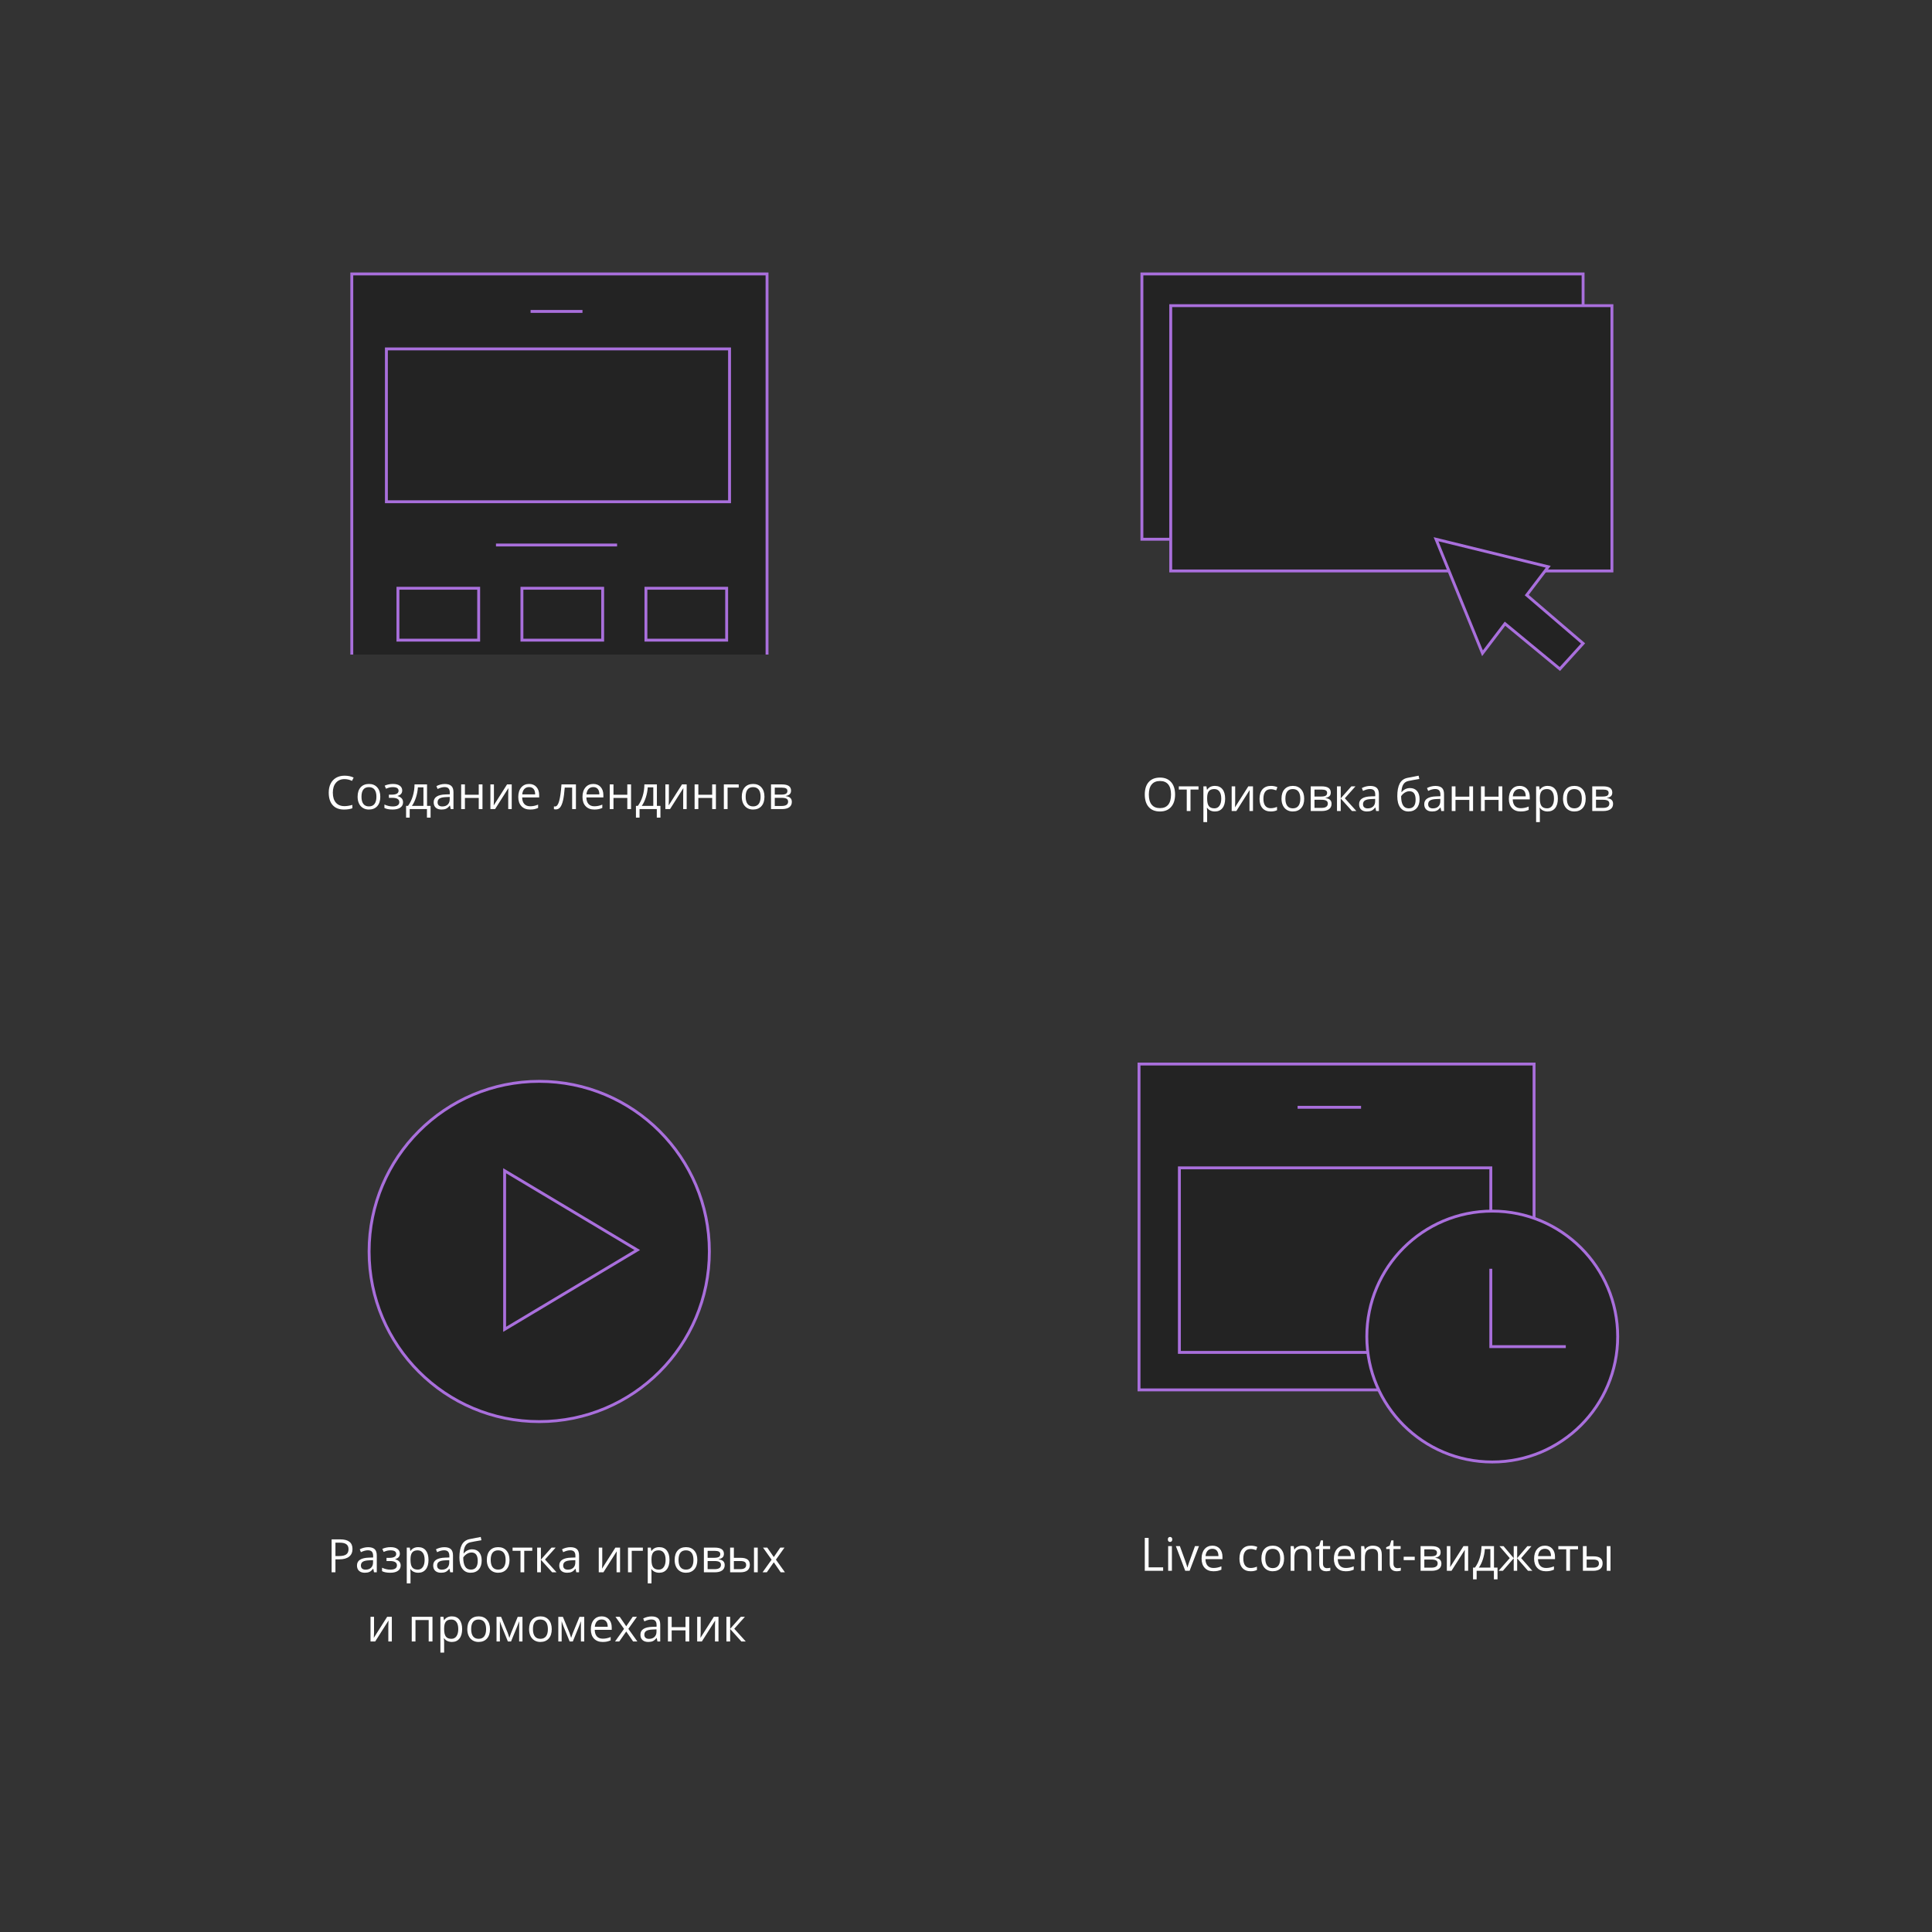 <?xml version="1.0" encoding="UTF-8"?>
<svg width="670px" height="670px" viewBox="0 0 670 670" version="1.1" xmlns="http://www.w3.org/2000/svg" xmlns:xlink="http://www.w3.org/1999/xlink">
    <rect x="0" y="0" width="670" height="670" fill="#333333" stroke="none"/>
    <!-- Generator: Sketch 47.1 (45422) - http://www.bohemiancoding.com/sketch -->
    <title>illustration_5</title>
    <desc>Created with Sketch.</desc>
    <defs></defs>
    <g id="Symbols" stroke="none" stroke-width="1" fill="none" fill-rule="evenodd">
        <g id="illustration_5">
            <g id="Group-4" transform="translate(122, 95)" stroke="#A96FDC">
                <polyline id="Path-23" fill="#232323" points="0 132 0 0 144 0 144 132"></polyline>
                <rect id="Rectangle" fill="#232323" x="12" y="26" width="119" height="53"></rect>
                <rect id="Rectangle-28" fill="#232323" x="102" y="109" width="28" height="18"></rect>
                <path d="M62,13 L80,13" id="Path-24"></path>
                <rect id="Rectangle-28" fill="#232323" x="16" y="109" width="28" height="18"></rect>
                <rect id="Rectangle-28" fill="#232323" x="59" y="109" width="28" height="18"></rect>
                <path d="M50,94 L92,94" id="Path-25" fill="#232323"></path>
            </g>
            <g id="Group-5" transform="translate(396, 95)" stroke="#A96FDC" fill="#232323">
                <rect id="Rectangle-29" x="0" y="0" width="153" height="92"></rect>
                <rect id="Rectangle-29" x="10" y="11" width="153" height="92"></rect>
                <path d="M133.45,111.377 L140.922,101.55 L102,92 L118.114,131.546 L125.917,121.285 L144.953,137 L153,128.137 L133.45,111.377 Z" id="Combined-Shape"></path>
            </g>
            <path d="M119.484,270.188 C118.229,270.188 117.238,270.605 116.512,271.441 C115.785,272.277 115.422,273.422 115.422,274.875 C115.422,276.37 115.772,277.525 116.473,278.34 C117.173,279.155 118.172,279.562 119.469,279.562 C120.266,279.562 121.174,279.419 122.195,279.133 L122.195,280.297 C121.404,280.594 120.427,280.742 119.266,280.742 C117.583,280.742 116.285,280.232 115.371,279.211 C114.457,278.19 114,276.74 114,274.859 C114,273.682 114.22,272.651 114.66,271.766 C115.1,270.88 115.736,270.198 116.566,269.719 C117.397,269.24 118.375,269 119.5,269 C120.698,269 121.745,269.219 122.641,269.656 L122.078,270.797 C121.214,270.391 120.349,270.188 119.484,270.188 Z M131.883,276.297 C131.883,277.693 131.531,278.783 130.828,279.566 C130.125,280.35 129.154,280.742 127.914,280.742 C127.148,280.742 126.469,280.563 125.875,280.203 C125.281,279.844 124.823,279.328 124.5,278.656 C124.177,277.984 124.016,277.198 124.016,276.297 C124.016,274.901 124.365,273.814 125.062,273.035 C125.76,272.257 126.729,271.867 127.969,271.867 C129.167,271.867 130.118,272.266 130.824,273.062 C131.53,273.859 131.883,274.937 131.883,276.297 Z M125.359,276.297 C125.359,277.391 125.578,278.224 126.016,278.797 C126.453,279.37 127.096,279.656 127.945,279.656 C128.794,279.656 129.439,279.371 129.879,278.801 C130.319,278.23 130.539,277.396 130.539,276.297 C130.539,275.208 130.319,274.382 129.879,273.816 C129.439,273.251 128.789,272.969 127.93,272.969 C127.081,272.969 126.44,273.247 126.008,273.805 C125.576,274.362 125.359,275.193 125.359,276.297 Z M135.789,275.578 C137.409,275.578 138.219,275.13 138.219,274.234 C138.219,273.391 137.563,272.969 136.25,272.969 C135.849,272.969 135.484,273.005 135.156,273.078 C134.828,273.151 134.398,273.297 133.867,273.516 L133.406,272.461 C134.292,272.065 135.258,271.867 136.305,271.867 C137.289,271.867 138.065,272.069 138.633,272.473 C139.201,272.876 139.484,273.427 139.484,274.125 C139.484,275.083 138.951,275.711 137.883,276.008 L137.883,276.07 C138.539,276.263 139.018,276.538 139.32,276.895 C139.622,277.251 139.773,277.698 139.773,278.234 C139.773,279.026 139.454,279.642 138.816,280.082 C138.178,280.522 137.297,280.742 136.172,280.742 C134.937,280.742 133.984,280.557 133.312,280.188 L133.312,279 C134.266,279.448 135.229,279.672 136.203,279.672 C136.953,279.672 137.52,279.543 137.902,279.285 C138.285,279.027 138.477,278.656 138.477,278.172 C138.477,277.177 137.667,276.68 136.047,276.68 L134.859,276.68 L134.859,275.578 L135.789,275.578 Z M149.32,283.547 L148.062,283.547 L148.062,280.586 L142.078,280.586 L142.078,283.547 L140.828,283.547 L140.828,279.469 L141.5,279.469 C142.198,278.521 142.745,277.409 143.141,276.133 C143.536,274.857 143.742,273.487 143.758,272.023 L148.094,272.023 L148.094,279.469 L149.32,279.469 L149.32,283.547 Z M146.844,279.469 L146.844,273.047 L144.922,273.047 C144.854,274.203 144.632,275.374 144.254,276.559 C143.876,277.743 143.406,278.714 142.844,279.469 L146.844,279.469 Z M156.297,280.586 L156.039,279.367 L155.977,279.367 C155.549,279.904 155.124,280.267 154.699,280.457 C154.275,280.647 153.745,280.742 153.109,280.742 C152.26,280.742 151.595,280.523 151.113,280.086 C150.632,279.648 150.391,279.026 150.391,278.219 C150.391,276.49 151.773,275.583 154.539,275.5 L155.992,275.453 L155.992,274.922 C155.992,274.25 155.848,273.754 155.559,273.434 C155.27,273.113 154.807,272.953 154.172,272.953 C153.458,272.953 152.651,273.172 151.75,273.609 L151.352,272.617 C151.773,272.388 152.236,272.208 152.738,272.078 C153.241,271.948 153.745,271.883 154.25,271.883 C155.271,271.883 156.027,272.109 156.52,272.562 C157.012,273.016 157.258,273.742 157.258,274.742 L157.258,280.586 L156.297,280.586 Z M153.367,279.672 C154.174,279.672 154.809,279.451 155.27,279.008 C155.73,278.565 155.961,277.945 155.961,277.148 L155.961,276.375 L154.664,276.43 C153.633,276.466 152.889,276.626 152.434,276.91 C151.978,277.194 151.75,277.635 151.75,278.234 C151.75,278.703 151.892,279.06 152.176,279.305 C152.46,279.549 152.857,279.672 153.367,279.672 Z M161.227,272.023 L161.227,275.609 L166.023,275.609 L166.023,272.023 L167.32,272.023 L167.32,280.586 L166.023,280.586 L166.023,276.727 L161.227,276.727 L161.227,280.586 L159.93,280.586 L159.93,272.023 L161.227,272.023 Z M171.289,272.023 L171.289,277.453 L171.234,278.875 L171.211,279.32 L175.844,272.023 L177.461,272.023 L177.461,280.586 L176.25,280.586 L176.25,275.352 L176.273,274.32 L176.312,273.305 L171.688,280.586 L170.07,280.586 L170.07,272.023 L171.289,272.023 Z M183.828,280.742 C182.562,280.742 181.564,280.357 180.832,279.586 C180.1,278.815 179.734,277.745 179.734,276.375 C179.734,274.995 180.074,273.898 180.754,273.086 C181.434,272.273 182.346,271.867 183.492,271.867 C184.565,271.867 185.414,272.22 186.039,272.926 C186.664,273.632 186.977,274.562 186.977,275.719 L186.977,276.539 L181.078,276.539 C181.104,277.544 181.358,278.307 181.84,278.828 C182.322,279.349 183,279.609 183.875,279.609 C184.797,279.609 185.708,279.417 186.609,279.031 L186.609,280.188 C186.151,280.385 185.717,280.527 185.309,280.613 C184.9,280.699 184.406,280.742 183.828,280.742 Z M183.477,272.953 C182.789,272.953 182.241,273.177 181.832,273.625 C181.423,274.073 181.182,274.693 181.109,275.484 L185.586,275.484 C185.586,274.667 185.404,274.04 185.039,273.605 C184.674,273.171 184.154,272.953 183.477,272.953 Z M199.727,280.586 L198.414,280.586 L198.414,273.133 L195.844,273.133 C195.703,274.987 195.508,276.458 195.258,277.547 C195.008,278.635 194.684,279.432 194.285,279.938 C193.887,280.443 193.38,280.695 192.766,280.695 C192.484,280.695 192.26,280.664 192.094,280.602 L192.094,279.641 C192.208,279.672 192.339,279.688 192.484,279.688 C193.083,279.688 193.56,279.055 193.914,277.789 C194.268,276.523 194.536,274.602 194.719,272.023 L199.727,272.023 L199.727,280.586 Z M206.094,280.742 C204.828,280.742 203.829,280.357 203.098,279.586 C202.366,278.815 202,277.745 202,276.375 C202,274.995 202.34,273.898 203.02,273.086 C203.699,272.273 204.612,271.867 205.758,271.867 C206.831,271.867 207.68,272.22 208.305,272.926 C208.93,273.632 209.242,274.562 209.242,275.719 L209.242,276.539 L203.344,276.539 C203.37,277.544 203.624,278.307 204.105,278.828 C204.587,279.349 205.266,279.609 206.141,279.609 C207.063,279.609 207.974,279.417 208.875,279.031 L208.875,280.188 C208.417,280.385 207.983,280.527 207.574,280.613 C207.165,280.699 206.672,280.742 206.094,280.742 Z M205.742,272.953 C205.055,272.953 204.507,273.177 204.098,273.625 C203.689,274.073 203.448,274.693 203.375,275.484 L207.852,275.484 C207.852,274.667 207.669,274.04 207.305,273.605 C206.94,273.171 206.419,272.953 205.742,272.953 Z M212.75,272.023 L212.75,275.609 L217.547,275.609 L217.547,272.023 L218.844,272.023 L218.844,280.586 L217.547,280.586 L217.547,276.727 L212.75,276.727 L212.75,280.586 L211.453,280.586 L211.453,272.023 L212.75,272.023 Z M229.031,283.547 L227.773,283.547 L227.773,280.586 L221.789,280.586 L221.789,283.547 L220.539,283.547 L220.539,279.469 L221.211,279.469 C221.909,278.521 222.456,277.409 222.852,276.133 C223.247,274.857 223.453,273.487 223.469,272.023 L227.805,272.023 L227.805,279.469 L229.031,279.469 L229.031,283.547 Z M226.555,279.469 L226.555,273.047 L224.633,273.047 C224.565,274.203 224.342,275.374 223.965,276.559 C223.587,277.743 223.117,278.714 222.555,279.469 L226.555,279.469 Z M231.961,272.023 L231.961,277.453 L231.906,278.875 L231.883,279.32 L236.516,272.023 L238.133,272.023 L238.133,280.586 L236.922,280.586 L236.922,275.352 L236.945,274.32 L236.984,273.305 L232.359,280.586 L230.742,280.586 L230.742,272.023 L231.961,272.023 Z M242.18,272.023 L242.18,275.609 L246.977,275.609 L246.977,272.023 L248.273,272.023 L248.273,280.586 L246.977,280.586 L246.977,276.727 L242.18,276.727 L242.18,280.586 L240.883,280.586 L240.883,272.023 L242.18,272.023 Z M256.18,273.133 L252.32,273.133 L252.32,280.586 L251.023,280.586 L251.023,272.023 L256.18,272.023 L256.18,273.133 Z M265.109,276.297 C265.109,277.693 264.758,278.783 264.055,279.566 C263.352,280.35 262.38,280.742 261.141,280.742 C260.375,280.742 259.695,280.563 259.102,280.203 C258.508,279.844 258.049,279.328 257.727,278.656 C257.404,277.984 257.242,277.198 257.242,276.297 C257.242,274.901 257.591,273.814 258.289,273.035 C258.987,272.257 259.956,271.867 261.195,271.867 C262.393,271.867 263.345,272.266 264.051,273.062 C264.757,273.859 265.109,274.937 265.109,276.297 Z M258.586,276.297 C258.586,277.391 258.805,278.224 259.242,278.797 C259.68,279.37 260.323,279.656 261.172,279.656 C262.021,279.656 262.665,279.371 263.105,278.801 C263.546,278.23 263.766,277.396 263.766,276.297 C263.766,275.208 263.546,274.382 263.105,273.816 C262.665,273.251 262.016,272.969 261.156,272.969 C260.307,272.969 259.667,273.247 259.234,273.805 C258.802,274.362 258.586,275.193 258.586,276.297 Z M274.328,274.172 C274.328,274.729 274.168,275.152 273.848,275.441 C273.527,275.73 273.078,275.924 272.5,276.023 L272.5,276.094 C273.229,276.193 273.762,276.406 274.098,276.734 C274.434,277.063 274.602,277.516 274.602,278.094 C274.602,278.891 274.309,279.505 273.723,279.938 C273.137,280.37 272.281,280.586 271.156,280.586 L267.383,280.586 L267.383,272.023 L271.141,272.023 C273.266,272.023 274.328,272.74 274.328,274.172 Z M273.305,278.008 C273.305,277.544 273.129,277.207 272.777,276.996 C272.426,276.785 271.844,276.68 271.031,276.68 L268.68,276.68 L268.68,279.5 L271.062,279.5 C272.557,279.5 273.305,279.003 273.305,278.008 Z M273.062,274.297 C273.062,273.88 272.902,273.585 272.582,273.41 C272.262,273.236 271.776,273.148 271.125,273.148 L268.68,273.148 L268.68,275.562 L270.875,275.562 C271.677,275.562 272.242,275.464 272.57,275.266 C272.898,275.068 273.062,274.745 273.062,274.297 Z" id="Создание-лендингов" fill="#FFFFFF"></path>
            <path d="M407.508,275.531 C407.508,277.359 407.046,278.797 406.121,279.844 C405.197,280.891 403.911,281.414 402.266,281.414 C400.583,281.414 399.285,280.9 398.371,279.871 C397.457,278.842 397,277.391 397,275.516 C397,273.656 397.458,272.215 398.375,271.191 C399.292,270.168 400.594,269.656 402.281,269.656 C403.922,269.656 405.203,270.177 406.125,271.219 C407.047,272.26 407.508,273.698 407.508,275.531 Z M398.406,275.531 C398.406,277.078 398.736,278.251 399.395,279.051 C400.053,279.85 401.01,280.25 402.266,280.25 C403.531,280.25 404.487,279.852 405.133,279.055 C405.779,278.258 406.102,277.083 406.102,275.531 C406.102,273.995 405.78,272.829 405.137,272.035 C404.493,271.241 403.542,270.844 402.281,270.844 C401.016,270.844 400.053,271.243 399.395,272.043 C398.736,272.842 398.406,274.005 398.406,275.531 Z M415.633,273.805 L412.852,273.805 L412.852,281.258 L411.555,281.258 L411.555,273.805 L408.805,273.805 L408.805,272.695 L415.633,272.695 L415.633,273.805 Z M421.312,281.414 C420.755,281.414 420.246,281.311 419.785,281.105 C419.324,280.9 418.938,280.583 418.625,280.156 L418.531,280.156 C418.594,280.656 418.625,281.13 418.625,281.578 L418.625,285.102 L417.328,285.102 L417.328,272.695 L418.383,272.695 L418.562,273.867 L418.625,273.867 C418.958,273.398 419.346,273.06 419.789,272.852 C420.232,272.643 420.74,272.539 421.312,272.539 C422.448,272.539 423.324,272.927 423.941,273.703 C424.559,274.479 424.867,275.568 424.867,276.969 C424.867,278.375 424.553,279.467 423.926,280.246 C423.298,281.025 422.427,281.414 421.312,281.414 Z M421.125,273.641 C420.25,273.641 419.617,273.883 419.227,274.367 C418.836,274.852 418.635,275.622 418.625,276.68 L418.625,276.969 C418.625,278.172 418.826,279.033 419.227,279.551 C419.628,280.069 420.271,280.328 421.156,280.328 C421.896,280.328 422.475,280.029 422.895,279.43 C423.314,278.831 423.523,278.005 423.523,276.953 C423.523,275.885 423.314,275.066 422.895,274.496 C422.475,273.926 421.885,273.641 421.125,273.641 Z M428.352,272.695 L428.352,278.125 L428.297,279.547 L428.273,279.992 L432.906,272.695 L434.523,272.695 L434.523,281.258 L433.312,281.258 L433.312,276.023 L433.336,274.992 L433.375,273.977 L428.75,281.258 L427.133,281.258 L427.133,272.695 L428.352,272.695 Z M440.695,281.414 C439.456,281.414 438.496,281.033 437.816,280.27 C437.137,279.507 436.797,278.427 436.797,277.031 C436.797,275.599 437.142,274.492 437.832,273.711 C438.522,272.93 439.505,272.539 440.781,272.539 C441.193,272.539 441.604,272.583 442.016,272.672 C442.427,272.76 442.75,272.865 442.984,272.984 L442.586,274.086 C442.299,273.971 441.987,273.876 441.648,273.801 C441.31,273.725 441.01,273.688 440.75,273.688 C439.01,273.688 438.141,274.797 438.141,277.016 C438.141,278.068 438.353,278.875 438.777,279.438 C439.202,280 439.831,280.281 440.664,280.281 C441.378,280.281 442.109,280.128 442.859,279.82 L442.859,280.969 C442.286,281.266 441.565,281.414 440.695,281.414 Z M452.281,276.969 C452.281,278.365 451.93,279.454 451.227,280.238 C450.523,281.022 449.552,281.414 448.312,281.414 C447.547,281.414 446.867,281.234 446.273,280.875 C445.68,280.516 445.221,280 444.898,279.328 C444.576,278.656 444.414,277.87 444.414,276.969 C444.414,275.573 444.763,274.486 445.461,273.707 C446.159,272.928 447.128,272.539 448.367,272.539 C449.565,272.539 450.517,272.937 451.223,273.734 C451.928,274.531 452.281,275.609 452.281,276.969 Z M445.758,276.969 C445.758,278.063 445.977,278.896 446.414,279.469 C446.852,280.042 447.495,280.328 448.344,280.328 C449.193,280.328 449.837,280.043 450.277,279.473 C450.717,278.902 450.938,278.068 450.938,276.969 C450.938,275.88 450.717,275.053 450.277,274.488 C449.837,273.923 449.188,273.641 448.328,273.641 C447.479,273.641 446.839,273.919 446.406,274.477 C445.974,275.034 445.758,275.865 445.758,276.969 Z M461.5,274.844 C461.5,275.401 461.34,275.824 461.02,276.113 C460.699,276.402 460.25,276.596 459.672,276.695 L459.672,276.766 C460.401,276.865 460.934,277.078 461.27,277.406 C461.605,277.734 461.773,278.187 461.773,278.766 C461.773,279.563 461.48,280.177 460.895,280.609 C460.309,281.042 459.453,281.258 458.328,281.258 L454.555,281.258 L454.555,272.695 L458.312,272.695 C460.438,272.695 461.5,273.411 461.5,274.844 Z M460.477,278.68 C460.477,278.216 460.301,277.879 459.949,277.668 C459.598,277.457 459.016,277.352 458.203,277.352 L455.852,277.352 L455.852,280.172 L458.234,280.172 C459.729,280.172 460.477,279.674 460.477,278.68 Z M460.234,274.969 C460.234,274.552 460.074,274.257 459.754,274.082 C459.434,273.908 458.948,273.82 458.297,273.82 L455.852,273.82 L455.852,276.234 L458.047,276.234 C458.849,276.234 459.414,276.135 459.742,275.938 C460.07,275.74 460.234,275.417 460.234,274.969 Z M468.648,272.695 L470.07,272.695 L466.375,276.828 L470.375,281.258 L468.859,281.258 L464.953,276.922 L464.953,281.258 L463.656,281.258 L463.656,272.695 L464.953,272.695 L464.953,276.859 L468.648,272.695 Z M477.227,281.258 L476.969,280.039 L476.906,280.039 C476.479,280.576 476.053,280.939 475.629,281.129 C475.204,281.319 474.674,281.414 474.039,281.414 C473.19,281.414 472.525,281.195 472.043,280.758 C471.561,280.32 471.32,279.698 471.32,278.891 C471.32,277.161 472.703,276.255 475.469,276.172 L476.922,276.125 L476.922,275.594 C476.922,274.922 476.777,274.426 476.488,274.105 C476.199,273.785 475.737,273.625 475.102,273.625 C474.388,273.625 473.581,273.844 472.68,274.281 L472.281,273.289 C472.703,273.06 473.165,272.88 473.668,272.75 C474.171,272.62 474.674,272.555 475.18,272.555 C476.201,272.555 476.957,272.781 477.449,273.234 C477.941,273.688 478.188,274.414 478.188,275.414 L478.188,281.258 L477.227,281.258 Z M474.297,280.344 C475.104,280.344 475.738,280.122 476.199,279.68 C476.66,279.237 476.891,278.617 476.891,277.82 L476.891,277.047 L475.594,277.102 C474.562,277.138 473.819,277.298 473.363,277.582 C472.908,277.866 472.68,278.307 472.68,278.906 C472.68,279.375 472.822,279.732 473.105,279.977 C473.389,280.221 473.786,280.344 474.297,280.344 Z M484.57,276.125 C484.57,274.25 484.846,272.788 485.398,271.738 C485.951,270.689 486.826,270.034 488.023,269.773 C489.513,269.456 490.826,269.198 491.961,269 L492.203,270.141 C490.396,270.443 489.104,270.682 488.328,270.859 C487.573,271.031 487.007,271.437 486.629,272.078 C486.251,272.719 486.044,273.591 486.008,274.695 L486.102,274.695 C486.424,274.258 486.841,273.914 487.352,273.664 C487.862,273.414 488.396,273.289 488.953,273.289 C490.005,273.289 490.826,273.63 491.414,274.312 C492.003,274.995 492.297,275.94 492.297,277.148 C492.297,278.487 491.956,279.533 491.273,280.285 C490.591,281.038 489.641,281.414 488.422,281.414 C487.219,281.414 486.276,280.953 485.594,280.031 C484.911,279.109 484.57,277.807 484.57,276.125 Z M488.539,280.328 C490.128,280.328 490.922,279.315 490.922,277.289 C490.922,275.357 490.201,274.391 488.758,274.391 C488.362,274.391 487.98,274.473 487.613,274.637 C487.246,274.801 486.91,275.018 486.605,275.289 C486.301,275.56 486.065,275.839 485.898,276.125 C485.898,277.495 486.115,278.538 486.547,279.254 C486.979,279.97 487.643,280.328 488.539,280.328 Z M499.82,281.258 L499.562,280.039 L499.5,280.039 C499.073,280.576 498.647,280.939 498.223,281.129 C497.798,281.319 497.268,281.414 496.633,281.414 C495.784,281.414 495.118,281.195 494.637,280.758 C494.155,280.32 493.914,279.698 493.914,278.891 C493.914,277.161 495.297,276.255 498.062,276.172 L499.516,276.125 L499.516,275.594 C499.516,274.922 499.371,274.426 499.082,274.105 C498.793,273.785 498.331,273.625 497.695,273.625 C496.982,273.625 496.174,273.844 495.273,274.281 L494.875,273.289 C495.297,273.06 495.759,272.88 496.262,272.75 C496.764,272.62 497.268,272.555 497.773,272.555 C498.794,272.555 499.551,272.781 500.043,273.234 C500.535,273.688 500.781,274.414 500.781,275.414 L500.781,281.258 L499.82,281.258 Z M496.891,280.344 C497.698,280.344 498.332,280.122 498.793,279.68 C499.254,279.237 499.484,278.617 499.484,277.82 L499.484,277.047 L498.188,277.102 C497.156,277.138 496.413,277.298 495.957,277.582 C495.501,277.866 495.273,278.307 495.273,278.906 C495.273,279.375 495.415,279.732 495.699,279.977 C495.983,280.221 496.38,280.344 496.891,280.344 Z M504.75,272.695 L504.75,276.281 L509.547,276.281 L509.547,272.695 L510.844,272.695 L510.844,281.258 L509.547,281.258 L509.547,277.398 L504.75,277.398 L504.75,281.258 L503.453,281.258 L503.453,272.695 L504.75,272.695 Z M514.891,272.695 L514.891,276.281 L519.688,276.281 L519.688,272.695 L520.984,272.695 L520.984,281.258 L519.688,281.258 L519.688,277.398 L514.891,277.398 L514.891,281.258 L513.594,281.258 L513.594,272.695 L514.891,272.695 Z M527.352,281.414 C526.086,281.414 525.087,281.029 524.355,280.258 C523.624,279.487 523.258,278.417 523.258,277.047 C523.258,275.667 523.598,274.57 524.277,273.758 C524.957,272.945 525.87,272.539 527.016,272.539 C528.089,272.539 528.937,272.892 529.562,273.598 C530.188,274.303 530.5,275.234 530.5,276.391 L530.5,277.211 L524.602,277.211 C524.628,278.216 524.882,278.979 525.363,279.5 C525.845,280.021 526.523,280.281 527.398,280.281 C528.32,280.281 529.232,280.089 530.133,279.703 L530.133,280.859 C529.674,281.057 529.241,281.199 528.832,281.285 C528.423,281.371 527.93,281.414 527.352,281.414 Z M527,273.625 C526.312,273.625 525.764,273.849 525.355,274.297 C524.947,274.745 524.706,275.365 524.633,276.156 L529.109,276.156 C529.109,275.339 528.927,274.712 528.562,274.277 C528.198,273.842 527.677,273.625 527,273.625 Z M536.695,281.414 C536.138,281.414 535.629,281.311 535.168,281.105 C534.707,280.9 534.32,280.583 534.008,280.156 L533.914,280.156 C533.977,280.656 534.008,281.13 534.008,281.578 L534.008,285.102 L532.711,285.102 L532.711,272.695 L533.766,272.695 L533.945,273.867 L534.008,273.867 C534.341,273.398 534.729,273.06 535.172,272.852 C535.615,272.643 536.122,272.539 536.695,272.539 C537.831,272.539 538.707,272.927 539.324,273.703 C539.941,274.479 540.25,275.568 540.25,276.969 C540.25,278.375 539.936,279.467 539.309,280.246 C538.681,281.025 537.81,281.414 536.695,281.414 Z M536.508,273.641 C535.633,273.641 535,273.883 534.609,274.367 C534.219,274.852 534.018,275.622 534.008,276.68 L534.008,276.969 C534.008,278.172 534.208,279.033 534.609,279.551 C535.01,280.069 535.654,280.328 536.539,280.328 C537.279,280.328 537.858,280.029 538.277,279.43 C538.697,278.831 538.906,278.005 538.906,276.953 C538.906,275.885 538.697,275.066 538.277,274.496 C537.858,273.926 537.268,273.641 536.508,273.641 Z M549.906,276.969 C549.906,278.365 549.555,279.454 548.852,280.238 C548.148,281.022 547.177,281.414 545.938,281.414 C545.172,281.414 544.492,281.234 543.898,280.875 C543.305,280.516 542.846,280 542.523,279.328 C542.201,278.656 542.039,277.87 542.039,276.969 C542.039,275.573 542.388,274.486 543.086,273.707 C543.784,272.928 544.753,272.539 545.992,272.539 C547.19,272.539 548.142,272.937 548.848,273.734 C549.553,274.531 549.906,275.609 549.906,276.969 Z M543.383,276.969 C543.383,278.063 543.602,278.896 544.039,279.469 C544.477,280.042 545.12,280.328 545.969,280.328 C546.818,280.328 547.462,280.043 547.902,279.473 C548.342,278.902 548.562,278.068 548.562,276.969 C548.562,275.88 548.342,275.053 547.902,274.488 C547.462,273.923 546.813,273.641 545.953,273.641 C545.104,273.641 544.464,273.919 544.031,274.477 C543.599,275.034 543.383,275.865 543.383,276.969 Z M559.125,274.844 C559.125,275.401 558.965,275.824 558.645,276.113 C558.324,276.402 557.875,276.596 557.297,276.695 L557.297,276.766 C558.026,276.865 558.559,277.078 558.895,277.406 C559.23,277.734 559.398,278.187 559.398,278.766 C559.398,279.563 559.105,280.177 558.52,280.609 C557.934,281.042 557.078,281.258 555.953,281.258 L552.18,281.258 L552.18,272.695 L555.938,272.695 C558.063,272.695 559.125,273.411 559.125,274.844 Z M558.102,278.68 C558.102,278.216 557.926,277.879 557.574,277.668 C557.223,277.457 556.641,277.352 555.828,277.352 L553.477,277.352 L553.477,280.172 L555.859,280.172 C557.354,280.172 558.102,279.674 558.102,278.68 Z M557.859,274.969 C557.859,274.552 557.699,274.257 557.379,274.082 C557.059,273.908 556.573,273.82 555.922,273.82 L553.477,273.82 L553.477,276.234 L555.672,276.234 C556.474,276.234 557.039,276.135 557.367,275.938 C557.695,275.74 557.859,275.417 557.859,274.969 Z" id="Отрисовка-баннеров" fill="#FFFFFF"></path>
            <path d="M122.242,537.164 C122.242,538.32 121.848,539.21 121.059,539.832 C120.27,540.454 119.141,540.766 117.672,540.766 L116.328,540.766 L116.328,545.258 L115,545.258 L115,533.836 L117.961,533.836 C120.815,533.836 122.242,534.945 122.242,537.164 Z M116.328,539.625 L117.523,539.625 C118.701,539.625 119.552,539.435 120.078,539.055 C120.604,538.674 120.867,538.065 120.867,537.227 C120.867,536.471 120.62,535.909 120.125,535.539 C119.63,535.169 118.859,534.984 117.812,534.984 L116.328,534.984 L116.328,539.625 Z M129.703,545.258 L129.445,544.039 L129.383,544.039 C128.956,544.576 128.53,544.939 128.105,545.129 C127.681,545.319 127.151,545.414 126.516,545.414 C125.667,545.414 125.001,545.195 124.52,544.758 C124.038,544.32 123.797,543.698 123.797,542.891 C123.797,541.161 125.18,540.255 127.945,540.172 L129.398,540.125 L129.398,539.594 C129.398,538.922 129.254,538.426 128.965,538.105 C128.676,537.785 128.214,537.625 127.578,537.625 C126.865,537.625 126.057,537.844 125.156,538.281 L124.758,537.289 C125.18,537.06 125.642,536.88 126.145,536.75 C126.647,536.62 127.151,536.555 127.656,536.555 C128.677,536.555 129.434,536.781 129.926,537.234 C130.418,537.688 130.664,538.414 130.664,539.414 L130.664,545.258 L129.703,545.258 Z M126.773,544.344 C127.581,544.344 128.215,544.122 128.676,543.68 C129.137,543.237 129.367,542.617 129.367,541.82 L129.367,541.047 L128.07,541.102 C127.039,541.138 126.296,541.298 125.84,541.582 C125.384,541.866 125.156,542.307 125.156,542.906 C125.156,543.375 125.298,543.732 125.582,543.977 C125.866,544.221 126.263,544.344 126.773,544.344 Z M134.969,540.25 C136.589,540.25 137.398,539.802 137.398,538.906 C137.398,538.062 136.742,537.641 135.43,537.641 C135.029,537.641 134.664,537.677 134.336,537.75 C134.008,537.823 133.578,537.969 133.047,538.188 L132.586,537.133 C133.471,536.737 134.437,536.539 135.484,536.539 C136.469,536.539 137.245,536.741 137.812,537.145 C138.38,537.548 138.664,538.099 138.664,538.797 C138.664,539.755 138.13,540.383 137.062,540.68 L137.062,540.742 C137.719,540.935 138.198,541.21 138.5,541.566 C138.802,541.923 138.953,542.37 138.953,542.906 C138.953,543.698 138.634,544.314 137.996,544.754 C137.358,545.194 136.477,545.414 135.352,545.414 C134.117,545.414 133.164,545.229 132.492,544.859 L132.492,543.672 C133.445,544.12 134.409,544.344 135.383,544.344 C136.133,544.344 136.699,544.215 137.082,543.957 C137.465,543.699 137.656,543.328 137.656,542.844 C137.656,541.849 136.846,541.352 135.227,541.352 L134.039,541.352 L134.039,540.25 L134.969,540.25 Z M145.047,545.414 C144.49,545.414 143.98,545.311 143.52,545.105 C143.059,544.9 142.672,544.583 142.359,544.156 L142.266,544.156 C142.328,544.656 142.359,545.13 142.359,545.578 L142.359,549.102 L141.062,549.102 L141.062,536.695 L142.117,536.695 L142.297,537.867 L142.359,537.867 C142.693,537.398 143.081,537.06 143.523,536.852 C143.966,536.643 144.474,536.539 145.047,536.539 C146.182,536.539 147.059,536.927 147.676,537.703 C148.293,538.479 148.602,539.568 148.602,540.969 C148.602,542.375 148.288,543.467 147.66,544.246 C147.033,545.025 146.161,545.414 145.047,545.414 Z M144.859,537.641 C143.984,537.641 143.352,537.883 142.961,538.367 C142.57,538.852 142.37,539.622 142.359,540.68 L142.359,540.969 C142.359,542.172 142.56,543.033 142.961,543.551 C143.362,544.069 144.005,544.328 144.891,544.328 C145.63,544.328 146.21,544.029 146.629,543.43 C147.048,542.831 147.258,542.005 147.258,540.953 C147.258,539.885 147.048,539.066 146.629,538.496 C146.21,537.926 145.62,537.641 144.859,537.641 Z M156.133,545.258 L155.875,544.039 L155.812,544.039 C155.385,544.576 154.96,544.939 154.535,545.129 C154.111,545.319 153.581,545.414 152.945,545.414 C152.096,545.414 151.431,545.195 150.949,544.758 C150.467,544.32 150.227,543.698 150.227,542.891 C150.227,541.161 151.609,540.255 154.375,540.172 L155.828,540.125 L155.828,539.594 C155.828,538.922 155.684,538.426 155.395,538.105 C155.105,537.785 154.643,537.625 154.008,537.625 C153.294,537.625 152.487,537.844 151.586,538.281 L151.188,537.289 C151.609,537.06 152.072,536.88 152.574,536.75 C153.077,536.62 153.581,536.555 154.086,536.555 C155.107,536.555 155.863,536.781 156.355,537.234 C156.848,537.688 157.094,538.414 157.094,539.414 L157.094,545.258 L156.133,545.258 Z M153.203,544.344 C154.01,544.344 154.645,544.122 155.105,543.68 C155.566,543.237 155.797,542.617 155.797,541.82 L155.797,541.047 L154.5,541.102 C153.469,541.138 152.725,541.298 152.27,541.582 C151.814,541.866 151.586,542.307 151.586,542.906 C151.586,543.375 151.728,543.732 152.012,543.977 C152.296,544.221 152.693,544.344 153.203,544.344 Z M159.32,540.125 C159.32,538.25 159.596,536.788 160.148,535.738 C160.701,534.689 161.576,534.034 162.773,533.773 C164.263,533.456 165.576,533.198 166.711,533 L166.953,534.141 C165.146,534.443 163.854,534.682 163.078,534.859 C162.323,535.031 161.757,535.437 161.379,536.078 C161.001,536.719 160.794,537.591 160.758,538.695 L160.852,538.695 C161.174,538.258 161.591,537.914 162.102,537.664 C162.612,537.414 163.146,537.289 163.703,537.289 C164.755,537.289 165.576,537.63 166.164,538.312 C166.753,538.995 167.047,539.94 167.047,541.148 C167.047,542.487 166.706,543.533 166.023,544.285 C165.341,545.038 164.391,545.414 163.172,545.414 C161.969,545.414 161.026,544.953 160.344,544.031 C159.661,543.109 159.32,541.807 159.32,540.125 Z M163.289,544.328 C164.878,544.328 165.672,543.315 165.672,541.289 C165.672,539.357 164.951,538.391 163.508,538.391 C163.112,538.391 162.73,538.473 162.363,538.637 C161.996,538.801 161.66,539.018 161.355,539.289 C161.051,539.56 160.815,539.839 160.648,540.125 C160.648,541.495 160.865,542.538 161.297,543.254 C161.729,543.97 162.393,544.328 163.289,544.328 Z M176.695,540.969 C176.695,542.365 176.344,543.454 175.641,544.238 C174.937,545.022 173.966,545.414 172.727,545.414 C171.961,545.414 171.281,545.234 170.688,544.875 C170.094,544.516 169.635,544 169.312,543.328 C168.99,542.656 168.828,541.87 168.828,540.969 C168.828,539.573 169.177,538.486 169.875,537.707 C170.573,536.928 171.542,536.539 172.781,536.539 C173.979,536.539 174.931,536.937 175.637,537.734 C176.342,538.531 176.695,539.609 176.695,540.969 Z M170.172,540.969 C170.172,542.063 170.391,542.896 170.828,543.469 C171.266,544.042 171.909,544.328 172.758,544.328 C173.607,544.328 174.251,544.043 174.691,543.473 C175.132,542.902 175.352,542.068 175.352,540.969 C175.352,539.88 175.132,539.053 174.691,538.488 C174.251,537.923 173.602,537.641 172.742,537.641 C171.893,537.641 171.253,537.919 170.82,538.477 C170.388,539.034 170.172,539.865 170.172,540.969 Z M184.586,537.805 L181.805,537.805 L181.805,545.258 L180.508,545.258 L180.508,537.805 L177.758,537.805 L177.758,536.695 L184.586,536.695 L184.586,537.805 Z M191.273,536.695 L192.695,536.695 L189,540.828 L193,545.258 L191.484,545.258 L187.578,540.922 L187.578,545.258 L186.281,545.258 L186.281,536.695 L187.578,536.695 L187.578,540.859 L191.273,536.695 Z M199.852,545.258 L199.594,544.039 L199.531,544.039 C199.104,544.576 198.678,544.939 198.254,545.129 C197.829,545.319 197.299,545.414 196.664,545.414 C195.815,545.414 195.15,545.195 194.668,544.758 C194.186,544.32 193.945,543.698 193.945,542.891 C193.945,541.161 195.328,540.255 198.094,540.172 L199.547,540.125 L199.547,539.594 C199.547,538.922 199.402,538.426 199.113,538.105 C198.824,537.785 198.362,537.625 197.727,537.625 C197.013,537.625 196.206,537.844 195.305,538.281 L194.906,537.289 C195.328,537.06 195.79,536.88 196.293,536.75 C196.796,536.62 197.299,536.555 197.805,536.555 C198.826,536.555 199.582,536.781 200.074,537.234 C200.566,537.688 200.812,538.414 200.812,539.414 L200.812,545.258 L199.852,545.258 Z M196.922,544.344 C197.729,544.344 198.363,544.122 198.824,543.68 C199.285,543.237 199.516,542.617 199.516,541.82 L199.516,541.047 L198.219,541.102 C197.187,541.138 196.444,541.298 195.988,541.582 C195.533,541.866 195.305,542.307 195.305,542.906 C195.305,543.375 195.447,543.732 195.73,543.977 C196.014,544.221 196.411,544.344 196.922,544.344 Z M208.859,536.695 L208.859,542.125 L208.805,543.547 L208.781,543.992 L213.414,536.695 L215.031,536.695 L215.031,545.258 L213.82,545.258 L213.82,540.023 L213.844,538.992 L213.883,537.977 L209.258,545.258 L207.641,545.258 L207.641,536.695 L208.859,536.695 Z M222.938,537.805 L219.078,537.805 L219.078,545.258 L217.781,545.258 L217.781,536.695 L222.938,536.695 L222.938,537.805 Z M228.617,545.414 C228.06,545.414 227.551,545.311 227.09,545.105 C226.629,544.9 226.242,544.583 225.93,544.156 L225.836,544.156 C225.898,544.656 225.93,545.13 225.93,545.578 L225.93,549.102 L224.633,549.102 L224.633,536.695 L225.688,536.695 L225.867,537.867 L225.93,537.867 C226.263,537.398 226.651,537.06 227.094,536.852 C227.536,536.643 228.044,536.539 228.617,536.539 C229.753,536.539 230.629,536.927 231.246,537.703 C231.863,538.479 232.172,539.568 232.172,540.969 C232.172,542.375 231.858,543.467 231.23,544.246 C230.603,545.025 229.732,545.414 228.617,545.414 Z M228.43,537.641 C227.555,537.641 226.922,537.883 226.531,538.367 C226.141,538.852 225.94,539.622 225.93,540.68 L225.93,540.969 C225.93,542.172 226.13,543.033 226.531,543.551 C226.932,544.069 227.576,544.328 228.461,544.328 C229.201,544.328 229.78,544.029 230.199,543.43 C230.618,542.831 230.828,542.005 230.828,540.953 C230.828,539.885 230.618,539.066 230.199,538.496 C229.78,537.926 229.19,537.641 228.43,537.641 Z M241.828,540.969 C241.828,542.365 241.477,543.454 240.773,544.238 C240.07,545.022 239.099,545.414 237.859,545.414 C237.094,545.414 236.414,545.234 235.82,544.875 C235.227,544.516 234.768,544 234.445,543.328 C234.122,542.656 233.961,541.87 233.961,540.969 C233.961,539.573 234.31,538.486 235.008,537.707 C235.706,536.928 236.674,536.539 237.914,536.539 C239.112,536.539 240.064,536.937 240.77,537.734 C241.475,538.531 241.828,539.609 241.828,540.969 Z M235.305,540.969 C235.305,542.063 235.523,542.896 235.961,543.469 C236.398,544.042 237.042,544.328 237.891,544.328 C238.74,544.328 239.384,544.043 239.824,543.473 C240.264,542.902 240.484,542.068 240.484,540.969 C240.484,539.88 240.264,539.053 239.824,538.488 C239.384,537.923 238.734,537.641 237.875,537.641 C237.026,537.641 236.385,537.919 235.953,538.477 C235.521,539.034 235.305,539.865 235.305,540.969 Z M251.047,538.844 C251.047,539.401 250.887,539.824 250.566,540.113 C250.246,540.402 249.797,540.596 249.219,540.695 L249.219,540.766 C249.948,540.865 250.48,541.078 250.816,541.406 C251.152,541.734 251.32,542.187 251.32,542.766 C251.32,543.563 251.027,544.177 250.441,544.609 C249.855,545.042 249,545.258 247.875,545.258 L244.102,545.258 L244.102,536.695 L247.859,536.695 C249.984,536.695 251.047,537.411 251.047,538.844 Z M250.023,542.68 C250.023,542.216 249.848,541.879 249.496,541.668 C249.145,541.457 248.563,541.352 247.75,541.352 L245.398,541.352 L245.398,544.172 L247.781,544.172 C249.276,544.172 250.023,543.674 250.023,542.68 Z M249.781,538.969 C249.781,538.552 249.621,538.257 249.301,538.082 C248.98,537.908 248.495,537.82 247.844,537.82 L245.398,537.82 L245.398,540.234 L247.594,540.234 C248.396,540.234 248.961,540.135 249.289,539.938 C249.617,539.74 249.781,539.417 249.781,538.969 Z M254.5,540.234 L256.836,540.234 C257.924,540.234 258.73,540.436 259.254,540.84 C259.777,541.243 260.039,541.846 260.039,542.648 C260.039,543.508 259.762,544.158 259.207,544.598 C258.652,545.038 257.836,545.258 256.758,545.258 L253.203,545.258 L253.203,536.695 L254.5,536.695 L254.5,540.234 Z M262.773,545.258 L261.477,545.258 L261.477,536.695 L262.773,536.695 L262.773,545.258 Z M254.5,541.352 L254.5,544.172 L256.695,544.172 C258.07,544.172 258.758,543.69 258.758,542.727 C258.758,542.247 258.599,541.898 258.281,541.68 C257.964,541.461 257.422,541.352 256.656,541.352 L254.5,541.352 Z M267.586,540.875 L264.609,536.695 L266.086,536.695 L268.344,539.977 L270.594,536.695 L272.055,536.695 L269.078,540.875 L272.211,545.258 L270.742,545.258 L268.344,541.789 L265.922,545.258 L264.453,545.258 L267.586,540.875 Z M129.711,560.695 L129.711,566.125 L129.656,567.547 L129.633,567.992 L134.266,560.695 L135.883,560.695 L135.883,569.258 L134.672,569.258 L134.672,564.023 L134.695,562.992 L134.734,561.977 L130.109,569.258 L128.492,569.258 L128.492,560.695 L129.711,560.695 Z M144.086,569.258 L142.789,569.258 L142.789,560.695 L149.977,560.695 L149.977,569.258 L148.664,569.258 L148.664,561.82 L144.086,561.82 L144.086,569.258 Z M156.711,569.414 C156.154,569.414 155.645,569.311 155.184,569.105 C154.723,568.9 154.336,568.583 154.023,568.156 L153.93,568.156 C153.992,568.656 154.023,569.13 154.023,569.578 L154.023,573.102 L152.727,573.102 L152.727,560.695 L153.781,560.695 L153.961,561.867 L154.023,561.867 C154.357,561.398 154.745,561.06 155.188,560.852 C155.63,560.643 156.138,560.539 156.711,560.539 C157.846,560.539 158.723,560.927 159.34,561.703 C159.957,562.479 160.266,563.568 160.266,564.969 C160.266,566.375 159.952,567.467 159.324,568.246 C158.697,569.025 157.826,569.414 156.711,569.414 Z M156.523,561.641 C155.648,561.641 155.016,561.883 154.625,562.367 C154.234,562.852 154.034,563.622 154.023,564.68 L154.023,564.969 C154.023,566.172 154.224,567.033 154.625,567.551 C155.026,568.069 155.669,568.328 156.555,568.328 C157.294,568.328 157.874,568.029 158.293,567.43 C158.712,566.831 158.922,566.005 158.922,564.953 C158.922,563.885 158.712,563.066 158.293,562.496 C157.874,561.926 157.284,561.641 156.523,561.641 Z M169.922,564.969 C169.922,566.365 169.57,567.454 168.867,568.238 C168.164,569.022 167.193,569.414 165.953,569.414 C165.187,569.414 164.508,569.234 163.914,568.875 C163.32,568.516 162.862,568 162.539,567.328 C162.216,566.656 162.055,565.87 162.055,564.969 C162.055,563.573 162.404,562.486 163.102,561.707 C163.799,560.928 164.768,560.539 166.008,560.539 C167.206,560.539 168.158,560.937 168.863,561.734 C169.569,562.531 169.922,563.609 169.922,564.969 Z M163.398,564.969 C163.398,566.063 163.617,566.896 164.055,567.469 C164.492,568.042 165.135,568.328 165.984,568.328 C166.833,568.328 167.478,568.043 167.918,567.473 C168.358,566.902 168.578,566.068 168.578,564.969 C168.578,563.88 168.358,563.053 167.918,562.488 C167.478,561.923 166.828,561.641 165.969,561.641 C165.12,561.641 164.479,561.919 164.047,562.477 C163.615,563.034 163.398,563.865 163.398,564.969 Z M176.641,568.008 L176.883,567.281 L177.219,566.359 L179.539,560.711 L181.188,560.711 L181.188,569.258 L180.039,569.258 L180.039,562.188 L179.883,562.641 L179.43,563.836 L177.219,569.258 L176.133,569.258 L173.922,563.82 C173.646,563.122 173.456,562.578 173.352,562.188 L173.352,569.258 L172.195,569.258 L172.195,560.711 L173.781,560.711 L176.023,566.141 C176.247,566.714 176.453,567.336 176.641,568.008 Z M191.344,564.969 C191.344,566.365 190.992,567.454 190.289,568.238 C189.586,569.022 188.615,569.414 187.375,569.414 C186.609,569.414 185.93,569.234 185.336,568.875 C184.742,568.516 184.284,568 183.961,567.328 C183.638,566.656 183.477,565.87 183.477,564.969 C183.477,563.573 183.826,562.486 184.523,561.707 C185.221,560.928 186.19,560.539 187.43,560.539 C188.628,560.539 189.579,560.937 190.285,561.734 C190.991,562.531 191.344,563.609 191.344,564.969 Z M184.82,564.969 C184.82,566.063 185.039,566.896 185.477,567.469 C185.914,568.042 186.557,568.328 187.406,568.328 C188.255,568.328 188.9,568.043 189.34,567.473 C189.78,566.902 190,566.068 190,564.969 C190,563.88 189.78,563.053 189.34,562.488 C188.9,561.923 188.25,561.641 187.391,561.641 C186.542,561.641 185.901,561.919 185.469,562.477 C185.036,563.034 184.82,563.865 184.82,564.969 Z M198.062,568.008 L198.305,567.281 L198.641,566.359 L200.961,560.711 L202.609,560.711 L202.609,569.258 L201.461,569.258 L201.461,562.188 L201.305,562.641 L200.852,563.836 L198.641,569.258 L197.555,569.258 L195.344,563.82 C195.068,563.122 194.878,562.578 194.773,562.188 L194.773,569.258 L193.617,569.258 L193.617,560.711 L195.203,560.711 L197.445,566.141 C197.669,566.714 197.875,567.336 198.062,568.008 Z M208.992,569.414 C207.727,569.414 206.728,569.029 205.996,568.258 C205.264,567.487 204.898,566.417 204.898,565.047 C204.898,563.667 205.238,562.57 205.918,561.758 C206.598,560.945 207.51,560.539 208.656,560.539 C209.729,560.539 210.578,560.892 211.203,561.598 C211.828,562.303 212.141,563.234 212.141,564.391 L212.141,565.211 L206.242,565.211 C206.268,566.216 206.522,566.979 207.004,567.5 C207.486,568.021 208.164,568.281 209.039,568.281 C209.961,568.281 210.872,568.089 211.773,567.703 L211.773,568.859 C211.315,569.057 210.882,569.199 210.473,569.285 C210.064,569.371 209.57,569.414 208.992,569.414 Z M208.641,561.625 C207.953,561.625 207.405,561.849 206.996,562.297 C206.587,562.745 206.346,563.365 206.273,564.156 L210.75,564.156 C210.75,563.339 210.568,562.712 210.203,562.277 C209.839,561.842 209.318,561.625 208.641,561.625 Z M216.414,564.875 L213.438,560.695 L214.914,560.695 L217.172,563.977 L219.422,560.695 L220.883,560.695 L217.906,564.875 L221.039,569.258 L219.57,569.258 L217.172,565.789 L214.75,569.258 L213.281,569.258 L216.414,564.875 Z M228,569.258 L227.742,568.039 L227.68,568.039 C227.253,568.576 226.827,568.939 226.402,569.129 C225.978,569.319 225.448,569.414 224.812,569.414 C223.964,569.414 223.298,569.195 222.816,568.758 C222.335,568.32 222.094,567.698 222.094,566.891 C222.094,565.161 223.477,564.255 226.242,564.172 L227.695,564.125 L227.695,563.594 C227.695,562.922 227.551,562.426 227.262,562.105 C226.973,561.785 226.51,561.625 225.875,561.625 C225.161,561.625 224.354,561.844 223.453,562.281 L223.055,561.289 C223.477,561.06 223.939,560.88 224.441,560.75 C224.944,560.62 225.448,560.555 225.953,560.555 C226.974,560.555 227.73,560.781 228.223,561.234 C228.715,561.688 228.961,562.414 228.961,563.414 L228.961,569.258 L228,569.258 Z M225.07,568.344 C225.878,568.344 226.512,568.122 226.973,567.68 C227.434,567.237 227.664,566.617 227.664,565.82 L227.664,565.047 L226.367,565.102 C225.336,565.138 224.592,565.298 224.137,565.582 C223.681,565.866 223.453,566.307 223.453,566.906 C223.453,567.375 223.595,567.732 223.879,567.977 C224.163,568.221 224.56,568.344 225.07,568.344 Z M232.93,560.695 L232.93,564.281 L237.727,564.281 L237.727,560.695 L239.023,560.695 L239.023,569.258 L237.727,569.258 L237.727,565.398 L232.93,565.398 L232.93,569.258 L231.633,569.258 L231.633,560.695 L232.93,560.695 Z M242.992,560.695 L242.992,566.125 L242.938,567.547 L242.914,567.992 L247.547,560.695 L249.164,560.695 L249.164,569.258 L247.953,569.258 L247.953,564.023 L247.977,562.992 L248.016,561.977 L243.391,569.258 L241.773,569.258 L241.773,560.695 L242.992,560.695 Z M256.906,560.695 L258.328,560.695 L254.633,564.828 L258.633,569.258 L257.117,569.258 L253.211,564.922 L253.211,569.258 L251.914,569.258 L251.914,560.695 L253.211,560.695 L253.211,564.859 L256.906,560.695 Z" id="Разработка-игровых-и" fill="#FFFFFF"></path>
            <path d="M397,544.742 L397,533.32 L398.328,533.32 L398.328,543.539 L403.367,543.539 L403.367,544.742 L397,544.742 Z M406.406,544.742 L405.109,544.742 L405.109,536.18 L406.406,536.18 L406.406,544.742 Z M405,533.859 C405,533.562 405.073,533.345 405.219,533.207 C405.365,533.069 405.547,533 405.766,533 C405.974,533 406.154,533.07 406.305,533.211 C406.456,533.352 406.531,533.568 406.531,533.859 C406.531,534.151 406.456,534.368 406.305,534.512 C406.154,534.655 405.974,534.727 405.766,534.727 C405.547,534.727 405.365,534.655 405.219,534.512 C405.073,534.368 405,534.151 405,533.859 Z M411.031,544.742 L407.781,536.18 L409.172,536.18 L411.016,541.258 C411.432,542.445 411.677,543.216 411.75,543.57 L411.812,543.57 C411.87,543.294 412.051,542.723 412.355,541.855 C412.66,540.988 413.344,539.096 414.406,536.18 L415.797,536.18 L412.547,544.742 L411.031,544.742 Z M420.789,544.898 C419.523,544.898 418.525,544.513 417.793,543.742 C417.061,542.971 416.695,541.901 416.695,540.531 C416.695,539.151 417.035,538.055 417.715,537.242 C418.395,536.43 419.307,536.023 420.453,536.023 C421.526,536.023 422.375,536.376 423,537.082 C423.625,537.788 423.938,538.719 423.938,539.875 L423.938,540.695 L418.039,540.695 C418.065,541.701 418.319,542.464 418.801,542.984 C419.283,543.505 419.961,543.766 420.836,543.766 C421.758,543.766 422.669,543.573 423.57,543.188 L423.57,544.344 C423.112,544.542 422.678,544.684 422.27,544.77 C421.861,544.855 421.367,544.898 420.789,544.898 Z M420.438,537.109 C419.75,537.109 419.202,537.333 418.793,537.781 C418.384,538.229 418.143,538.849 418.07,539.641 L422.547,539.641 C422.547,538.823 422.365,538.197 422,537.762 C421.635,537.327 421.115,537.109 420.438,537.109 Z M433.727,544.898 C432.487,544.898 431.527,544.517 430.848,543.754 C430.168,542.991 429.828,541.911 429.828,540.516 C429.828,539.083 430.173,537.977 430.863,537.195 C431.553,536.414 432.536,536.023 433.812,536.023 C434.224,536.023 434.635,536.068 435.047,536.156 C435.458,536.245 435.781,536.349 436.016,536.469 L435.617,537.57 C435.331,537.456 435.018,537.361 434.68,537.285 C434.341,537.21 434.042,537.172 433.781,537.172 C432.042,537.172 431.172,538.281 431.172,540.5 C431.172,541.552 431.384,542.359 431.809,542.922 C432.233,543.484 432.862,543.766 433.695,543.766 C434.409,543.766 435.141,543.612 435.891,543.305 L435.891,544.453 C435.318,544.75 434.596,544.898 433.727,544.898 Z M445.312,540.453 C445.312,541.849 444.961,542.939 444.258,543.723 C443.555,544.507 442.583,544.898 441.344,544.898 C440.578,544.898 439.898,544.719 439.305,544.359 C438.711,544 438.253,543.484 437.93,542.812 C437.607,542.141 437.445,541.354 437.445,540.453 C437.445,539.057 437.794,537.97 438.492,537.191 C439.19,536.413 440.159,536.023 441.398,536.023 C442.596,536.023 443.548,536.422 444.254,537.219 C444.96,538.016 445.312,539.094 445.312,540.453 Z M438.789,540.453 C438.789,541.547 439.008,542.38 439.445,542.953 C439.883,543.526 440.526,543.812 441.375,543.812 C442.224,543.812 442.868,543.527 443.309,542.957 C443.749,542.387 443.969,541.552 443.969,540.453 C443.969,539.365 443.749,538.538 443.309,537.973 C442.868,537.408 442.219,537.125 441.359,537.125 C440.51,537.125 439.87,537.404 439.438,537.961 C439.005,538.518 438.789,539.349 438.789,540.453 Z M453.445,544.742 L453.445,539.203 C453.445,538.505 453.286,537.984 452.969,537.641 C452.651,537.297 452.154,537.125 451.477,537.125 C450.581,537.125 449.924,537.367 449.508,537.852 C449.091,538.336 448.883,539.135 448.883,540.25 L448.883,544.742 L447.586,544.742 L447.586,536.18 L448.641,536.18 L448.852,537.352 L448.914,537.352 C449.18,536.93 449.552,536.603 450.031,536.371 C450.51,536.139 451.044,536.023 451.633,536.023 C452.664,536.023 453.44,536.272 453.961,536.77 C454.482,537.267 454.742,538.062 454.742,539.156 L454.742,544.742 L453.445,544.742 Z M460.172,543.828 C460.401,543.828 460.622,543.811 460.836,543.777 C461.049,543.743 461.219,543.708 461.344,543.672 L461.344,544.664 C461.203,544.732 460.996,544.788 460.723,544.832 C460.449,544.876 460.203,544.898 459.984,544.898 C458.328,544.898 457.5,544.026 457.5,542.281 L457.5,537.188 L456.273,537.188 L456.273,536.562 L457.5,536.023 L458.047,534.195 L458.797,534.195 L458.797,536.18 L461.281,536.18 L461.281,537.188 L458.797,537.188 L458.797,542.227 C458.797,542.742 458.919,543.138 459.164,543.414 C459.409,543.69 459.745,543.828 460.172,543.828 Z M466.672,544.898 C465.406,544.898 464.408,544.513 463.676,543.742 C462.944,542.971 462.578,541.901 462.578,540.531 C462.578,539.151 462.918,538.055 463.598,537.242 C464.277,536.43 465.19,536.023 466.336,536.023 C467.409,536.023 468.258,536.376 468.883,537.082 C469.508,537.788 469.82,538.719 469.82,539.875 L469.82,540.695 L463.922,540.695 C463.948,541.701 464.202,542.464 464.684,542.984 C465.165,543.505 465.844,543.766 466.719,543.766 C467.641,543.766 468.552,543.573 469.453,543.188 L469.453,544.344 C468.995,544.542 468.561,544.684 468.152,544.77 C467.743,544.855 467.25,544.898 466.672,544.898 Z M466.32,537.109 C465.633,537.109 465.085,537.333 464.676,537.781 C464.267,538.229 464.026,538.849 463.953,539.641 L468.43,539.641 C468.43,538.823 468.247,538.197 467.883,537.762 C467.518,537.327 466.997,537.109 466.32,537.109 Z M477.891,544.742 L477.891,539.203 C477.891,538.505 477.732,537.984 477.414,537.641 C477.096,537.297 476.599,537.125 475.922,537.125 C475.026,537.125 474.37,537.367 473.953,537.852 C473.536,538.336 473.328,539.135 473.328,540.25 L473.328,544.742 L472.031,544.742 L472.031,536.18 L473.086,536.18 L473.297,537.352 L473.359,537.352 C473.625,536.93 473.997,536.603 474.477,536.371 C474.956,536.139 475.49,536.023 476.078,536.023 C477.109,536.023 477.885,536.272 478.406,536.77 C478.927,537.267 479.188,538.062 479.188,539.156 L479.188,544.742 L477.891,544.742 Z M484.617,543.828 C484.846,543.828 485.068,543.811 485.281,543.777 C485.495,543.743 485.664,543.708 485.789,543.672 L485.789,544.664 C485.648,544.732 485.441,544.788 485.168,544.832 C484.895,544.876 484.648,544.898 484.43,544.898 C482.773,544.898 481.945,544.026 481.945,542.281 L481.945,537.188 L480.719,537.188 L480.719,536.562 L481.945,536.023 L482.492,534.195 L483.242,534.195 L483.242,536.18 L485.727,536.18 L485.727,537.188 L483.242,537.188 L483.242,542.227 C483.242,542.742 483.365,543.138 483.609,543.414 C483.854,543.69 484.19,543.828 484.617,543.828 Z M486.781,541.047 L486.781,539.859 L490.617,539.859 L490.617,541.047 L486.781,541.047 Z M499.594,538.328 C499.594,538.885 499.434,539.309 499.113,539.598 C498.793,539.887 498.344,540.081 497.766,540.18 L497.766,540.25 C498.495,540.349 499.027,540.562 499.363,540.891 C499.699,541.219 499.867,541.672 499.867,542.25 C499.867,543.047 499.574,543.661 498.988,544.094 C498.402,544.526 497.547,544.742 496.422,544.742 L492.648,544.742 L492.648,536.18 L496.406,536.18 C498.531,536.18 499.594,536.896 499.594,538.328 Z M498.57,542.164 C498.57,541.701 498.395,541.363 498.043,541.152 C497.691,540.941 497.109,540.836 496.297,540.836 L493.945,540.836 L493.945,543.656 L496.328,543.656 C497.823,543.656 498.57,543.159 498.57,542.164 Z M498.328,538.453 C498.328,538.036 498.168,537.741 497.848,537.566 C497.527,537.392 497.042,537.305 496.391,537.305 L493.945,537.305 L493.945,539.719 L496.141,539.719 C496.943,539.719 497.508,539.62 497.836,539.422 C498.164,539.224 498.328,538.901 498.328,538.453 Z M502.969,536.18 L502.969,541.609 L502.914,543.031 L502.891,543.477 L507.523,536.18 L509.141,536.18 L509.141,544.742 L507.93,544.742 L507.93,539.508 L507.953,538.477 L507.992,537.461 L503.367,544.742 L501.75,544.742 L501.75,536.18 L502.969,536.18 Z M519.328,547.703 L518.07,547.703 L518.07,544.742 L512.086,544.742 L512.086,547.703 L510.836,547.703 L510.836,543.625 L511.508,543.625 C512.206,542.677 512.753,541.565 513.148,540.289 C513.544,539.013 513.75,537.643 513.766,536.18 L518.102,536.18 L518.102,543.625 L519.328,543.625 L519.328,547.703 Z M516.852,543.625 L516.852,537.203 L514.93,537.203 C514.862,538.359 514.639,539.53 514.262,540.715 C513.884,541.9 513.414,542.87 512.852,543.625 L516.852,543.625 Z M524.945,536.195 L526.141,536.195 L526.141,540.344 L529.68,536.195 L531.102,536.195 L527.523,540.344 L531.406,544.742 L529.906,544.742 L526.141,540.406 L526.141,544.742 L524.945,544.742 L524.945,540.406 L521.188,544.742 L519.695,544.742 L523.57,540.344 L520,536.195 L521.422,536.195 L524.945,540.344 L524.945,536.195 Z M536.109,544.898 C534.844,544.898 533.845,544.513 533.113,543.742 C532.382,542.971 532.016,541.901 532.016,540.531 C532.016,539.151 532.355,538.055 533.035,537.242 C533.715,536.43 534.628,536.023 535.773,536.023 C536.846,536.023 537.695,536.376 538.32,537.082 C538.945,537.788 539.258,538.719 539.258,539.875 L539.258,540.695 L533.359,540.695 C533.385,541.701 533.639,542.464 534.121,542.984 C534.603,543.505 535.281,543.766 536.156,543.766 C537.078,543.766 537.99,543.573 538.891,543.188 L538.891,544.344 C538.432,544.542 537.999,544.684 537.59,544.77 C537.181,544.855 536.688,544.898 536.109,544.898 Z M535.758,537.109 C535.07,537.109 534.522,537.333 534.113,537.781 C533.704,538.229 533.464,538.849 533.391,539.641 L537.867,539.641 C537.867,538.823 537.685,538.197 537.32,537.762 C536.956,537.327 536.435,537.109 535.758,537.109 Z M547.242,537.289 L544.461,537.289 L544.461,544.742 L543.164,544.742 L543.164,537.289 L540.414,537.289 L540.414,536.18 L547.242,536.18 L547.242,537.289 Z M550.234,539.719 L552.57,539.719 C553.659,539.719 554.465,539.921 554.988,540.324 C555.512,540.728 555.773,541.331 555.773,542.133 C555.773,542.992 555.496,543.642 554.941,544.082 C554.387,544.522 553.57,544.742 552.492,544.742 L548.938,544.742 L548.938,536.18 L550.234,536.18 L550.234,539.719 Z M558.508,544.742 L557.211,544.742 L557.211,536.18 L558.508,536.18 L558.508,544.742 Z M550.234,540.836 L550.234,543.656 L552.43,543.656 C553.805,543.656 554.492,543.174 554.492,542.211 C554.492,541.732 554.333,541.383 554.016,541.164 C553.698,540.945 553.156,540.836 552.391,540.836 L550.234,540.836 Z" id="Live-content-виджеты" fill="#FFFFFF"></path>
            <g id="Group-6" transform="translate(128, 375)" stroke="#A96FDC" fill="#232323">
                <circle id="Oval-2" cx="59" cy="59" r="59"></circle>
                <polygon id="Path-29" points="47 31 47 86 93 58.5"></polygon>
            </g>
            <g id="Group-7" transform="translate(395, 369)" stroke="#A96FDC">
                <rect id="Rectangle-2" fill="#232323" x="0" y="0" width="137" height="113"></rect>
                <rect id="Rectangle-2" fill="#232323" x="14" y="36" width="108" height="64"></rect>
                <circle id="Oval-2" fill="#232323" cx="122.5" cy="94.5" r="43.5"></circle>
                <polyline id="Path-30" points="122 71 122 98 148 98"></polyline>
                <path d="M55,15 L77,15" id="Path-31"></path>
            </g>
        </g>
    </g>
</svg>